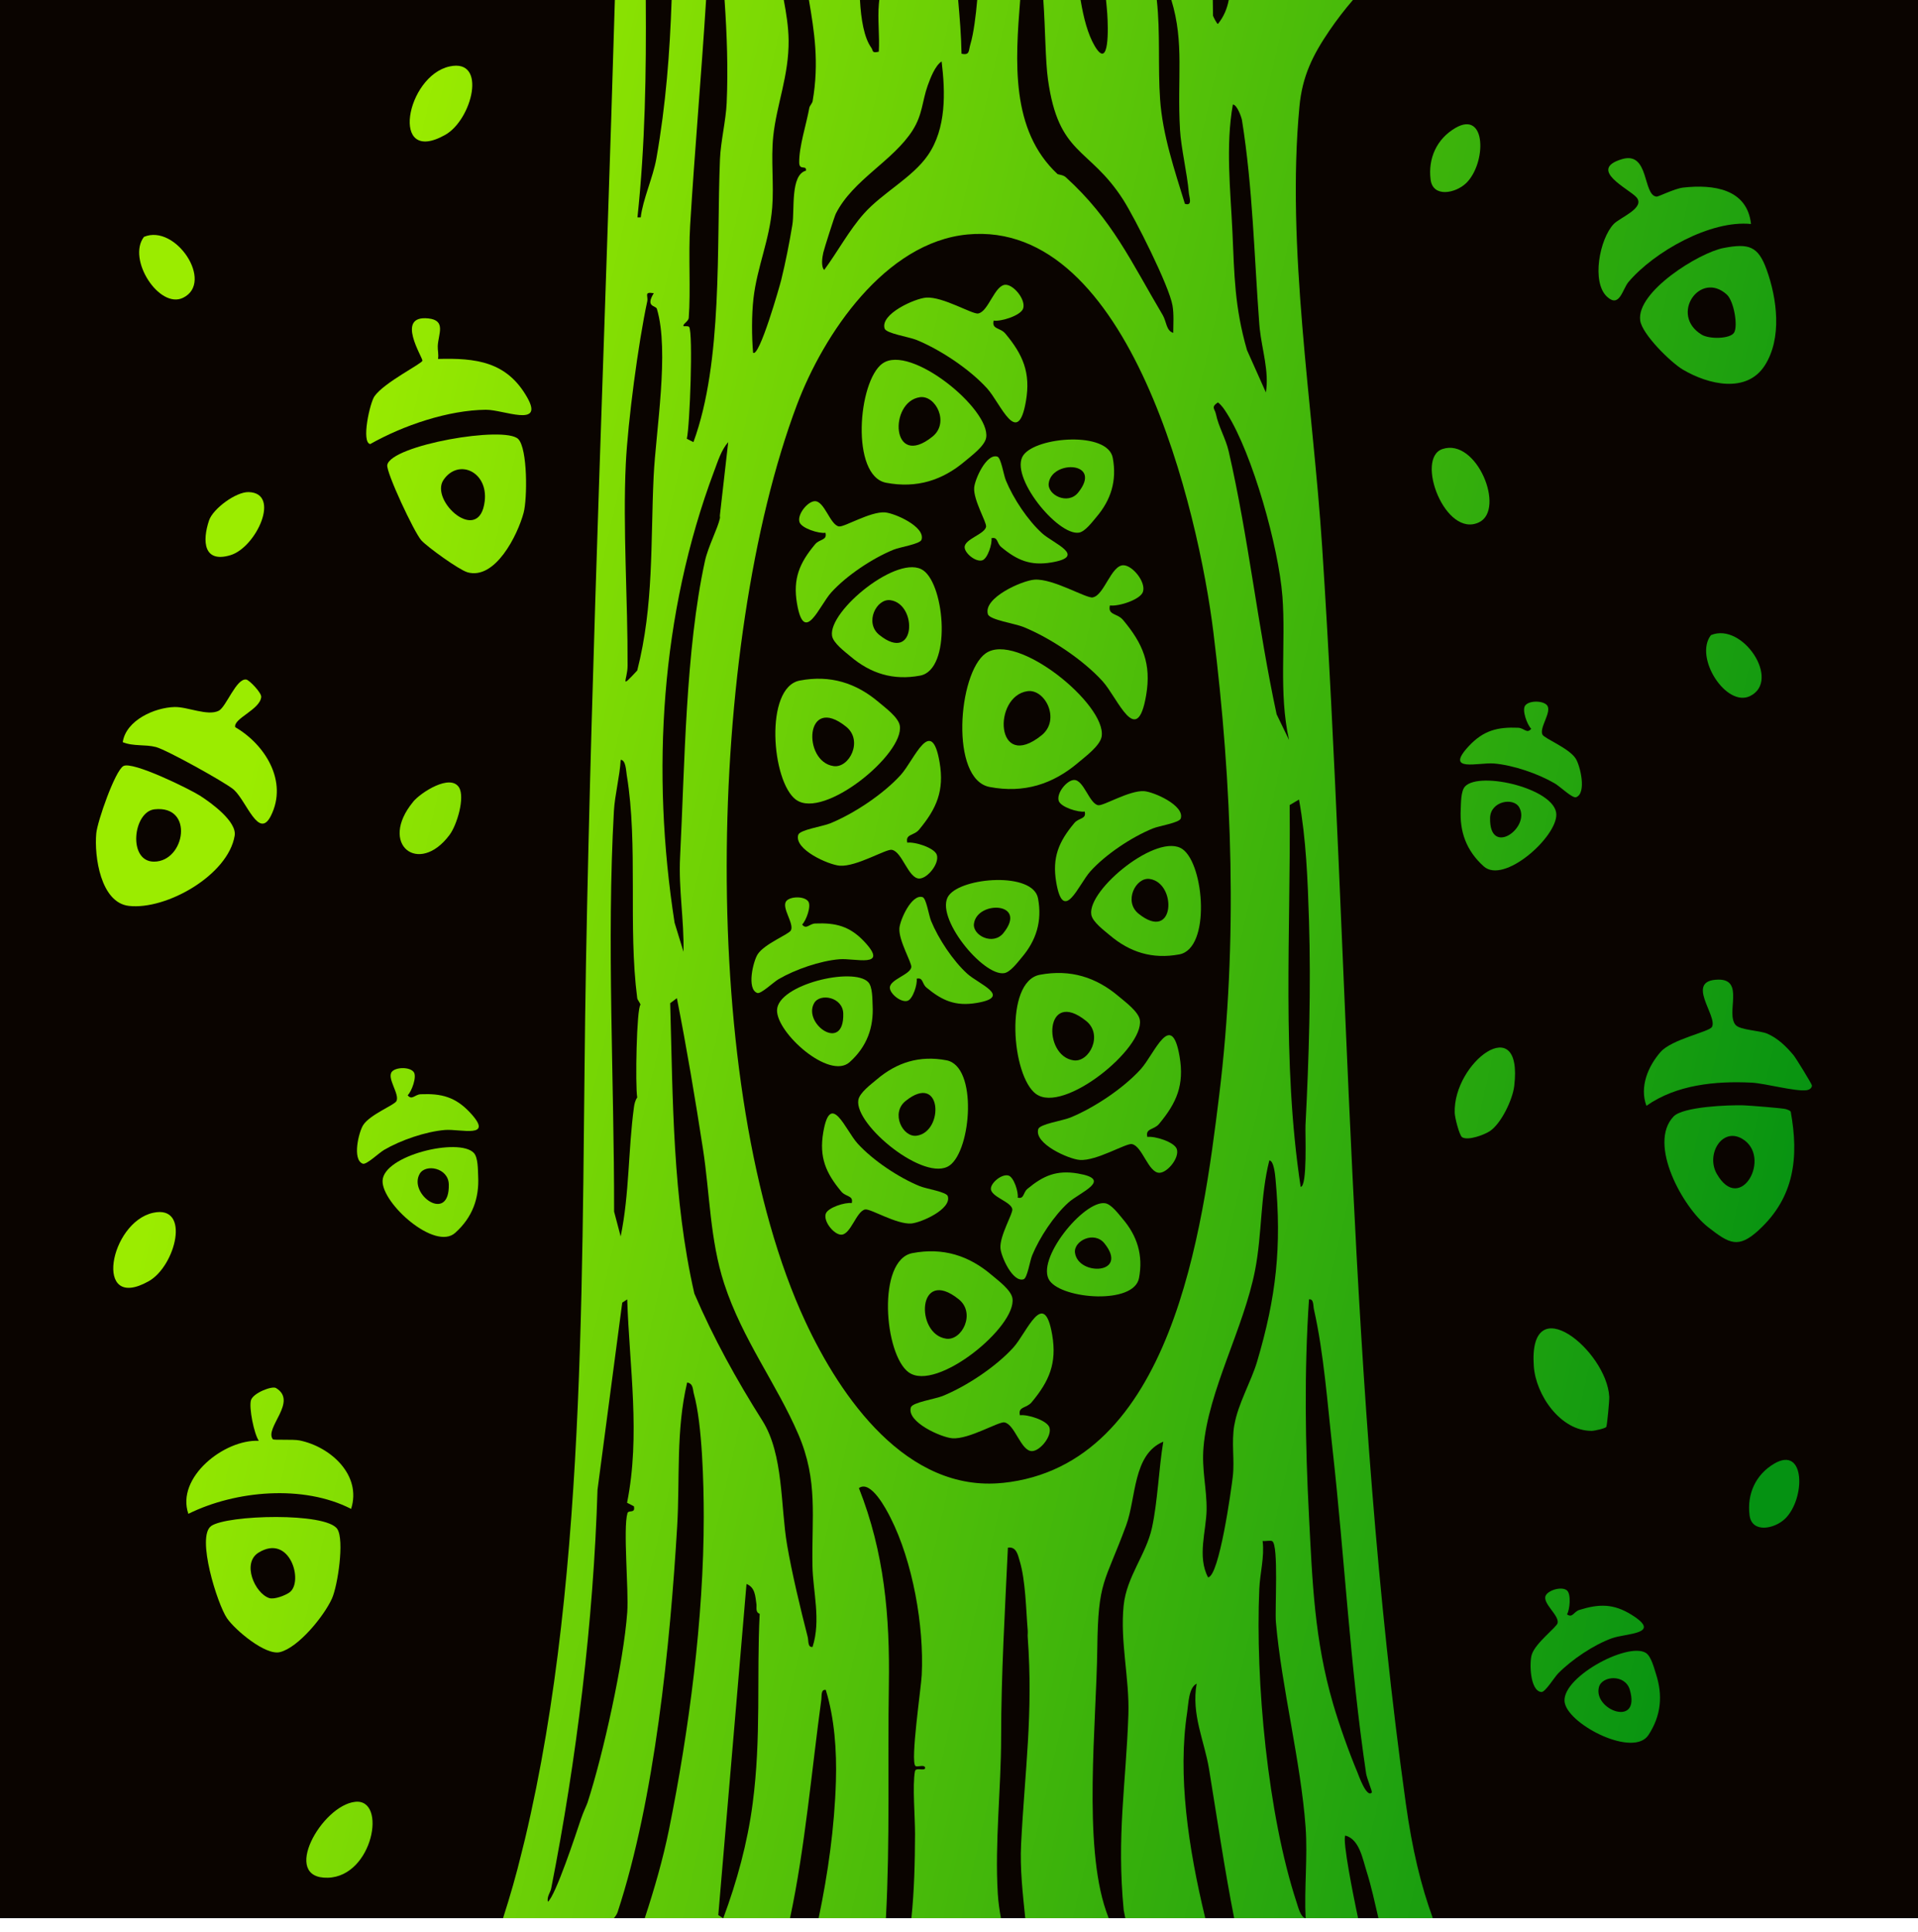 <?xml version="1.0" encoding="UTF-8"?>
<svg width="140" height="141" viewBox="0 0 140 141" fill="none" xmlns="http://www.w3.org/2000/svg">
<rect width="140" height="140" fill="#0A0400"/>
<path d="M73.969 98.348C74.964 97.249 76.205 93.926 76.804 97.434C77.154 99.498 76.588 100.803 75.303 102.345C74.928 102.796 74.286 102.649 74.447 103.294C74.989 103.212 76.429 103.663 76.599 104.18C76.806 104.811 75.926 105.896 75.333 105.91C74.523 105.929 74.075 103.953 73.326 103.818L73.32 103.813C72.896 103.737 70.733 105.06 69.519 104.973C68.71 104.915 66.156 103.786 66.487 102.717C66.599 102.353 68.259 102.11 68.811 101.886C70.559 101.172 72.7 99.748 73.969 98.348Z" fill="url(#paint0_linear_492_6823)"/>
<path fill-rule="evenodd" clip-rule="evenodd" d="M66.6 91.459C68.839 91.035 70.72 91.642 72.369 93.045C72.82 93.428 73.802 94.144 73.9 94.754C74.231 96.826 68.352 101.617 66.337 100.166L66.334 100.168C64.532 98.869 63.999 91.951 66.6 91.459ZM69.981 94.828C66.957 92.398 66.78 97.382 69.065 97.705C70.216 97.866 71.242 95.84 69.981 94.828Z" fill="url(#paint1_linear_492_6823)"/>
<path fill-rule="evenodd" clip-rule="evenodd" d="M80.673 87.82C81.129 87.894 81.666 88.629 81.953 88.966C83.003 90.199 83.457 91.607 83.139 93.283C82.77 95.227 77.592 94.828 76.621 93.481V93.482C75.536 91.973 79.122 87.572 80.673 87.82ZM80.618 90.751C79.861 89.808 78.346 90.576 78.467 91.438C78.707 93.147 82.436 93.015 80.618 90.751Z" fill="url(#paint2_linear_492_6823)"/>
<path d="M74.997 86.769C76.151 85.807 77.127 85.384 78.672 85.647C81.296 86.092 78.811 87.024 77.988 87.768C76.938 88.716 75.875 90.322 75.339 91.629C75.169 92.042 74.988 93.283 74.715 93.368C73.914 93.617 73.069 91.703 73.025 91.099C72.96 90.188 73.949 88.569 73.891 88.252H73.894C73.793 87.694 72.315 87.355 72.328 86.751C72.339 86.305 73.151 85.646 73.624 85.802C74.009 85.93 74.349 87.007 74.286 87.412C74.77 87.529 74.661 87.051 74.997 86.769Z" fill="url(#paint3_linear_492_6823)"/>
<path d="M60.092 82.647C60.619 79.557 61.713 82.482 62.591 83.453C63.709 84.689 65.596 85.944 67.136 86.573C67.623 86.773 69.085 86.986 69.183 87.306C69.473 88.252 67.222 89.245 66.509 89.297C65.439 89.373 63.534 88.205 63.159 88.273L63.157 88.272C62.501 88.389 62.104 90.13 61.391 90.114C60.865 90.101 60.091 89.146 60.274 88.588C60.422 88.134 61.691 87.735 62.17 87.809C62.312 87.24 61.746 87.369 61.415 86.973C60.28 85.616 59.783 84.468 60.092 82.647Z" fill="url(#paint4_linear_492_6823)"/>
<path d="M83.268 78.033C84.264 76.934 85.505 73.613 86.103 77.12C86.453 79.185 85.888 80.489 84.602 82.031C84.228 82.482 83.586 82.335 83.747 82.981C84.289 82.899 85.729 83.35 85.898 83.866C86.106 84.498 85.226 85.583 84.633 85.597C83.823 85.616 83.375 83.639 82.626 83.505L82.62 83.5C82.196 83.423 80.033 84.747 78.819 84.659C78.01 84.602 75.456 83.472 75.787 82.403C75.899 82.04 77.559 81.796 78.111 81.572C79.859 80.859 82 79.433 83.268 78.033Z" fill="url(#paint5_linear_492_6823)"/>
<path fill-rule="evenodd" clip-rule="evenodd" d="M63.999 78.783C65.454 77.547 67.113 77.011 69.085 77.386C71.373 77.821 70.906 83.917 69.317 85.061V85.059C67.54 86.341 62.359 82.116 62.651 80.289C62.736 79.751 63.602 79.122 63.999 78.783ZM66.911 82.89C68.924 82.605 68.765 78.215 66.101 80.356C64.992 81.247 65.897 83.032 66.911 82.89Z" fill="url(#paint6_linear_492_6823)"/>
<path fill-rule="evenodd" clip-rule="evenodd" d="M75.899 71.145C78.138 70.722 80.02 71.329 81.669 72.731C82.12 73.114 83.102 73.831 83.2 74.44C83.531 76.513 77.652 81.303 75.637 79.852L75.634 79.855C73.832 78.556 73.299 71.638 75.899 71.145ZM79.281 74.515C76.257 72.084 76.079 77.068 78.365 77.391C79.516 77.552 80.542 75.526 79.281 74.515Z" fill="url(#paint7_linear_492_6823)"/>
<path fill-rule="evenodd" clip-rule="evenodd" d="M56.718 73.722C56.772 71.862 62.293 70.547 63.376 71.685C63.695 72.021 63.673 72.928 63.695 73.371C63.78 74.99 63.285 76.385 62.017 77.522C60.543 78.846 56.671 75.384 56.718 73.722ZM61.552 73.978C61.522 72.767 59.851 72.458 59.425 73.216C58.577 74.72 61.623 76.88 61.552 73.978Z" fill="url(#paint8_linear_492_6823)"/>
<path d="M65.65 67.747C65.694 67.143 66.54 65.229 67.341 65.478C67.614 65.564 67.794 66.804 67.964 67.217C68.5 68.524 69.563 70.128 70.613 71.077C71.436 71.821 73.922 72.754 71.297 73.199C69.752 73.462 68.776 73.038 67.622 72.075C67.286 71.793 67.395 71.315 66.911 71.433C66.974 71.837 66.634 72.915 66.249 73.043C65.776 73.198 64.964 72.54 64.953 72.095C64.939 71.49 66.419 71.151 66.52 70.594H66.517C66.575 70.277 65.585 68.658 65.65 67.747Z" fill="url(#paint9_linear_492_6823)"/>
<path d="M57.395 65.765C57.674 65.417 58.719 65.387 59.001 65.797C59.23 66.133 58.845 67.194 58.55 67.478C58.861 67.87 59.066 67.421 59.504 67.402C61.002 67.34 62.035 67.594 63.104 68.742C64.92 70.689 62.38 69.918 61.272 70.011C59.864 70.128 58.044 70.755 56.824 71.469C56.441 71.693 55.541 72.57 55.273 72.472C54.486 72.181 54.976 70.15 55.309 69.642C55.81 68.879 57.579 68.195 57.726 67.908H57.729C57.986 67.402 57.016 66.238 57.395 65.765Z" fill="url(#paint10_linear_492_6823)"/>
<path fill-rule="evenodd" clip-rule="evenodd" d="M69.249 65.365C70.22 64.017 75.398 63.618 75.767 65.562C76.085 67.239 75.631 68.647 74.581 69.88C74.294 70.216 73.758 70.951 73.302 71.025C71.751 71.274 68.163 66.872 69.249 65.362V65.365ZM73.244 68.097C75.062 65.833 71.333 65.702 71.092 67.41C70.971 68.272 72.487 69.04 73.244 68.097Z" fill="url(#paint11_linear_492_6823)"/>
<path fill-rule="evenodd" clip-rule="evenodd" d="M79.656 66.752C79.364 64.925 84.544 60.701 86.322 61.982V61.98C87.911 63.123 88.378 69.221 86.09 69.655C84.118 70.03 82.458 69.494 81.004 68.258C80.607 67.919 79.741 67.29 79.656 66.752ZM83.916 64.151C82.902 64.009 81.997 65.794 83.106 66.686C85.77 68.827 85.928 64.436 83.916 64.151Z" fill="url(#paint12_linear_492_6823)"/>
<path d="M78.395 56.927C79.109 56.91 79.506 58.652 80.162 58.77L80.165 58.768C80.541 58.835 82.446 57.668 83.514 57.744C84.229 57.796 86.478 58.789 86.188 59.735C86.089 60.055 84.627 60.268 84.141 60.468C82.601 61.097 80.714 62.352 79.596 63.588C78.718 64.559 77.624 67.484 77.097 64.394C76.788 62.573 77.285 61.425 78.42 60.068C78.751 59.672 79.317 59.801 79.175 59.232C78.696 59.306 77.428 58.907 77.28 58.453C77.097 57.895 77.87 56.94 78.395 56.927Z" fill="url(#paint13_linear_492_6823)"/>
<path d="M65.749 56.558C66.744 55.458 67.986 52.136 68.585 55.645C68.935 57.709 68.368 59.014 67.083 60.556C66.708 61.006 66.067 60.859 66.227 61.504C66.769 61.422 68.21 61.874 68.38 62.391C68.587 63.022 67.706 64.107 67.113 64.121C66.304 64.14 65.856 62.163 65.106 62.029L65.1 62.023C64.676 61.948 62.513 63.271 61.3 63.184C60.49 63.126 57.937 61.997 58.267 60.928C58.38 60.564 60.039 60.32 60.592 60.096C62.339 59.382 64.48 57.958 65.749 56.558Z" fill="url(#paint14_linear_492_6823)"/>
<path fill-rule="evenodd" clip-rule="evenodd" d="M58.38 49.67C60.619 49.246 62.501 49.853 64.149 51.256C64.6 51.639 65.582 52.355 65.68 52.965C66.011 55.038 60.132 59.828 58.117 58.376L58.114 58.379C56.312 57.08 55.779 50.162 58.38 49.67ZM61.763 53.039C58.738 50.608 58.561 55.592 60.846 55.915C61.997 56.076 63.022 54.051 61.763 53.039Z" fill="url(#paint15_linear_492_6823)"/>
<path fill-rule="evenodd" clip-rule="evenodd" d="M71.942 47.69C74.201 46.063 80.782 51.428 80.413 53.75C80.303 54.434 79.202 55.235 78.699 55.664C76.851 57.234 74.745 57.914 72.237 57.438C69.328 56.888 69.924 49.142 71.942 47.688V47.69ZM74.999 50.446C72.443 50.808 72.642 56.388 76.027 53.668C77.435 52.533 76.287 50.266 74.999 50.446Z" fill="url(#paint16_linear_492_6823)"/>
<path d="M82.011 41.256C82.675 41.273 83.659 42.487 83.427 43.195C83.235 43.775 81.624 44.28 81.017 44.188C80.84 44.909 81.556 44.748 81.977 45.251C83.418 46.976 84.053 48.437 83.659 50.75C82.989 54.674 81.6 50.958 80.484 49.725C79.065 48.158 76.667 46.564 74.712 45.763C74.097 45.511 72.239 45.24 72.112 44.833C71.74 43.635 74.602 42.372 75.508 42.307C76.869 42.211 79.29 43.69 79.766 43.605V43.6C80.602 43.449 81.106 41.234 82.011 41.256Z" fill="url(#paint17_linear_492_6823)"/>
<path fill-rule="evenodd" clip-rule="evenodd" d="M60.734 46.405C60.442 44.579 65.623 40.354 67.4 41.637V41.634C68.989 42.777 69.457 48.874 67.168 49.309C65.196 49.683 63.536 49.148 62.082 47.912C61.685 47.573 60.819 46.944 60.734 46.405ZM64.994 43.805C63.98 43.663 63.074 45.449 64.184 46.34C66.848 48.481 67.007 44.089 64.994 43.805Z" fill="url(#paint18_linear_492_6823)"/>
<path d="M59.474 36.58C60.187 36.564 60.584 38.306 61.24 38.424L61.243 38.421C61.619 38.488 63.524 37.322 64.593 37.398C65.307 37.451 67.556 38.443 67.266 39.389C67.168 39.709 65.706 39.922 65.219 40.121C63.679 40.75 61.792 42.005 60.674 43.241C59.796 44.212 58.702 47.138 58.175 44.048C57.866 42.227 58.363 41.079 59.498 39.723C59.829 39.326 60.395 39.454 60.253 38.886C59.774 38.96 58.506 38.56 58.358 38.106C58.175 37.549 58.949 36.594 59.474 36.58Z" fill="url(#paint19_linear_492_6823)"/>
<path d="M71.108 35.596C71.152 34.991 71.997 33.078 72.798 33.326C73.071 33.411 73.252 34.653 73.422 35.065C73.958 36.373 75.021 37.978 76.071 38.927C76.894 39.67 79.38 40.603 76.755 41.049C75.21 41.311 74.234 40.887 73.08 39.925C72.744 39.643 72.853 39.165 72.369 39.282C72.432 39.687 72.092 40.764 71.707 40.893C71.234 41.048 70.422 40.389 70.411 39.943C70.398 39.339 71.876 39 71.977 38.442H71.975C72.032 38.125 71.043 36.506 71.108 35.596Z" fill="url(#paint20_linear_492_6823)"/>
<path fill-rule="evenodd" clip-rule="evenodd" d="M74.704 33.215C75.675 31.867 80.853 31.467 81.222 33.411C81.54 35.087 81.086 36.495 80.036 37.728C79.749 38.065 79.213 38.801 78.757 38.875C77.206 39.124 73.619 34.721 74.704 33.212V33.215ZM78.702 35.946C80.52 33.682 76.79 33.551 76.55 35.26C76.429 36.121 77.945 36.89 78.702 35.946Z" fill="url(#paint21_linear_492_6823)"/>
<path fill-rule="evenodd" clip-rule="evenodd" d="M64.42 26.529C66.435 25.077 72.314 29.868 71.983 31.94C71.885 32.55 70.903 33.267 70.452 33.649C68.803 35.052 66.922 35.659 64.683 35.235C62.082 34.743 62.615 27.826 64.417 26.526L64.42 26.529ZM67.149 28.99C64.863 29.313 65.041 34.297 68.065 31.866C69.325 30.855 68.3 28.829 67.149 28.99Z" fill="url(#paint22_linear_492_6823)"/>
<path d="M73.416 20.784C74.009 20.798 74.89 21.883 74.683 22.515C74.513 23.031 73.072 23.482 72.53 23.4C72.369 24.046 73.011 23.899 73.386 24.35C74.671 25.892 75.238 27.196 74.888 29.261C74.289 32.769 73.047 29.447 72.052 28.348C70.783 26.948 68.642 25.522 66.894 24.809C66.342 24.584 64.682 24.341 64.57 23.977C64.24 22.909 66.793 21.779 67.602 21.722C68.816 21.634 70.979 22.957 71.403 22.881L71.409 22.876C72.158 22.742 72.607 20.765 73.416 20.784Z" fill="url(#paint23_linear_492_6823)"/>
<path fill-rule="evenodd" clip-rule="evenodd" d="M47.137 0C47.177 5.301 47.091 10.604 46.529 15.865H46.769C46.922 14.547 47.664 12.959 47.91 11.572C48.612 7.597 48.893 3.803 49.024 0H51.538C51.196 5.487 50.708 10.964 50.376 16.441C50.239 18.708 50.425 21.165 50.272 23.221L50.267 23.218C50.247 23.461 49.802 23.669 49.895 23.803C49.913 23.83 50.234 23.768 50.303 23.863C50.597 24.291 50.357 31.082 50.133 32.025L50.617 32.266C52.774 26.387 52.296 17.935 52.553 11.613C52.602 10.355 52.987 8.78 53.042 7.514C53.152 5.029 53.06 2.511 52.889 0H57.21C57.392 0.97 57.551 1.954 57.562 2.929C57.592 5.532 56.685 7.615 56.441 9.947C56.264 11.656 56.501 13.453 56.364 15.159C56.175 17.524 55.26 19.488 54.997 21.79C54.86 22.996 54.868 24.563 54.97 25.744C55.421 26.119 56.914 20.877 57.023 20.434C57.346 19.116 57.614 17.751 57.836 16.414C58.016 15.323 57.674 12.764 58.831 12.455C58.883 12.007 58.344 12.477 58.336 11.867C58.317 10.7 58.861 9.07 59.074 7.869C59.099 7.722 59.291 7.533 59.315 7.386C59.809 4.544 59.427 2.245 59.046 0H62.771C62.849 1.435 63.077 2.753 63.592 3.473C63.756 3.702 63.605 3.899 64.146 3.773C64.217 2.633 64.048 1.406 64.152 0.276C64.161 0.184 64.172 0.092 64.181 0H69.939C70.052 1.306 70.164 2.61 70.184 3.921C70.802 4.057 70.693 3.691 70.827 3.248C71.068 2.454 71.234 1.11 71.329 0H74.465C74.11 4.483 73.755 9.498 77.186 12.698C77.244 12.75 77.594 12.753 77.791 12.931C81.198 16.023 82.554 19.094 84.876 23.007C85.144 23.461 85.122 24.144 85.638 24.295C85.638 23.631 85.696 22.96 85.584 22.299C85.343 20.874 82.841 15.911 81.972 14.558C79.489 10.697 77.269 11.391 76.492 5.786C76.305 4.44 76.301 2.075 76.156 0H78.876C79.092 1.304 79.402 2.501 79.907 3.357C80.995 5.2 80.889 1.974 80.821 0.995C80.798 0.667 80.767 0.335 80.732 0H84.438C84.704 2.408 84.509 4.868 84.679 7.26C84.862 9.857 85.732 12.409 86.489 14.875C87.071 15.066 86.804 14.378 86.779 14.099C86.653 12.622 86.213 10.85 86.128 9.434H86.131C85.91 5.733 86.464 3.137 85.5 0H88.526C88.532 0.383 88.54 0.764 88.54 1.143C88.54 1.175 88.833 1.777 88.901 1.744V1.747C89.335 1.209 89.572 0.619 89.69 0H98.753C98.141 0.71 97.567 1.458 97.036 2.236C95.817 4.027 95.056 5.562 94.849 7.779C93.88 18.061 95.832 29.594 96.505 39.881C98.501 70.361 98.387 101.273 102.611 131.608C103.082 134.985 103.709 137.59 104.585 140H100.617C100.348 138.852 100.099 137.683 99.764 136.626C99.461 135.672 99.231 134.239 98.198 133.968C97.963 134.29 98.83 138.562 98.991 139.333C99.039 139.56 99.085 139.782 99.13 140H95.3C95.194 137.83 95.455 135.522 95.3 133.366C94.955 128.598 93.538 123.112 93.131 118.382C93.049 117.444 93.341 112.78 92.866 112.484C92.735 112.405 92.376 112.501 92.163 112.468C92.305 113.652 91.972 114.795 91.92 115.954C91.624 122.705 92.534 132.442 94.645 138.854V138.852C94.745 139.155 94.929 139.924 95.279 140H90.085C89.378 136.401 88.85 132.779 88.25 129.109C87.913 127.056 86.946 125.128 87.347 122.883C86.76 123.173 86.752 124.341 86.656 124.967C85.952 129.545 86.726 134.823 87.976 140H82.138C82.078 139.691 82.027 139.459 82.021 139.401C81.499 133.927 82.183 130.331 82.363 125.152V125.149C82.453 122.516 81.748 119.834 82.018 117.182C82.234 115.068 83.654 113.471 84.083 111.516C84.504 109.593 84.58 107.204 84.911 105.222C82.683 106.149 82.943 109.32 82.202 111.327C80.616 115.626 80.154 115.309 80.094 120.31C80.028 125.786 79.046 134.588 80.736 139.475C80.767 139.564 80.838 139.756 80.925 140H74.836C74.656 138.207 74.442 136.393 74.534 134.58C74.81 129.139 75.423 125.122 75.016 119.479C75.004 119.317 75.029 119.153 75.016 118.994C74.887 117.455 74.865 115.363 74.425 113.908C74.299 113.493 74.187 112.859 73.569 112.957C73.353 117.597 73.077 122.193 73.074 126.855C73.071 130.593 72.607 134.463 72.831 138.212C72.866 138.807 72.954 139.404 73.06 140H66.526C66.735 137.974 66.783 135.92 66.791 133.858C66.796 132.625 66.591 130.312 66.785 129.271V129.275C66.846 128.956 67.529 129.306 67.529 129.021C67.477 128.745 66.947 129.007 66.818 128.888C66.441 128.538 67.234 123.195 67.28 122.254C67.458 118.669 66.624 113.971 65 110.77C64.705 110.184 63.564 107.978 62.694 108.609C64.553 113.312 64.959 117.966 64.88 122.989C64.79 128.642 64.969 134.34 64.665 140H59.755C60.439 136.717 60.913 133.39 61.016 129.992V129.989C61.081 127.788 60.917 125.426 60.277 123.34C59.906 123.277 59.987 123.779 59.952 124.039C59.265 129.053 58.752 134.939 57.665 140H52.794C53.796 137.304 54.558 134.512 54.937 131.644C55.577 126.79 55.219 122.426 55.451 117.783C55.118 117.668 55.249 117.31 55.211 117.059C55.132 116.515 55.123 115.85 54.489 115.609L52.43 139.771L52.779 140H47.063C47.762 137.869 48.389 135.713 48.834 133.52C50.294 126.301 51.369 118.12 51.369 110.701C51.369 108.292 51.262 103.942 50.649 101.735C50.556 101.404 50.619 100.986 50.157 100.901C49.329 104.407 49.635 107.901 49.428 111.406C48.911 120.077 47.793 131.294 45.083 139.552C45.026 139.725 44.914 139.877 44.811 140H36.719C37.227 138.419 37.689 136.816 38.077 135.204C38.154 134.881 38.243 134.553 38.317 134.238C43.034 114.406 42.398 90.858 42.772 70.342C43.201 46.918 44.198 23.45 44.88 0H47.137ZM45.419 95.074L43.614 108.729C43.322 118.33 42.091 128.403 40.231 137.837C40.179 138.11 39.901 138.434 39.991 138.803C40.549 138.379 42.058 133.804 42.405 132.762C42.572 132.264 42.827 131.745 42.889 131.554C44.027 128.043 45.523 121.319 45.785 117.66C45.9 116.058 45.471 111.563 45.799 110.444L45.796 110.447C45.875 110.174 46.398 110.496 46.269 109.936L45.771 109.679C46.758 104.76 45.943 99.777 45.782 94.836L45.419 95.074ZM95.546 94.836C95.193 100.132 95.272 105.364 95.546 110.657C95.795 115.451 95.937 119.662 97.306 124.356C97.755 125.893 98.457 127.867 99.078 129.347C99.144 129.5 99.748 131.258 100.134 130.826C100.183 130.774 99.771 129.799 99.716 129.438C98.534 121.48 98.152 113.723 97.268 105.793C96.899 102.49 96.631 98.763 95.906 95.556C95.846 95.291 95.903 94.776 95.546 94.836ZM48.919 73.219C49.121 80.347 49.088 87.416 50.682 94.41C52.091 97.691 53.77 100.718 55.651 103.693C57.201 106.149 56.966 109.919 57.453 112.763C57.8 114.8 58.437 117.458 58.957 119.476C59.028 119.749 58.943 120.26 59.312 120.2C59.938 118.237 59.339 116.181 59.304 114.294C59.235 110.726 59.733 108.084 58.276 104.691C56.693 101.006 54.188 97.762 52.859 93.683C51.82 90.492 51.815 87.117 51.314 83.874C50.746 80.196 50.127 76.505 49.408 72.852L48.919 73.219ZM92.652 84.691C91.985 87.319 92.127 90.06 91.61 92.712C90.787 96.936 88.196 101.503 87.849 105.618C87.706 107.292 88.091 108.634 88.072 110.185C88.053 111.724 87.372 113.597 88.179 115.123C88.991 115.068 89.874 108.735 89.986 107.756C90.126 106.531 89.874 105.298 90.096 104.002H90.101C90.364 102.457 91.321 100.852 91.759 99.378C93.159 94.653 93.563 90.983 93.103 86.048C93.076 85.782 92.991 84.719 92.652 84.691ZM88.567 46.129C87.487 37.379 82.51 15.974 70.613 17.114C64.614 17.689 60.118 24.375 58.169 29.551C51.598 46.999 50.868 79.447 58.784 96.452C61.365 102 66.189 108.954 73.192 108.229V108.232C85.565 106.947 87.791 89.714 88.991 79.947C90.372 68.709 89.945 57.296 88.567 46.129ZM45.306 55.459C45.238 56.67 44.88 57.997 44.811 59.191C44.273 68.825 44.836 78.783 44.825 88.43L45.304 90.242C45.943 87.155 45.851 83.937 46.272 80.822C46.305 80.568 46.365 80.311 46.513 80.098C46.36 79.241 46.468 73.534 46.753 73.333C46.712 73.175 46.529 72.981 46.513 72.85C45.834 67.627 46.592 61.679 45.75 56.582C45.701 56.295 45.686 55.453 45.306 55.459ZM94.135 58.759C94.228 68.042 93.541 77.435 94.938 86.622C95.441 86.627 95.263 82.677 95.291 82.141C95.545 77.172 95.699 72.103 95.546 67.17C95.453 64.209 95.343 61.264 94.818 58.357H94.815L94.135 58.759ZM53.154 32.269C52.651 32.834 52.394 33.676 52.129 34.382V34.379C48.219 44.808 47.525 56.342 49.239 67.342L49.889 69.464C49.941 67.156 49.523 64.889 49.641 62.57C49.982 55.817 50.035 47.483 51.454 40.953C51.686 39.892 52.388 38.58 52.55 37.822C52.566 37.746 52.533 37.658 52.55 37.581L53.154 32.269ZM88.898 29.37C88.368 29.728 88.671 29.816 88.756 30.229C88.942 31.139 89.469 32.006 89.683 32.93C91.137 39.249 91.816 45.796 93.185 52.137L94.091 54.007C93.317 50.559 93.871 46.968 93.606 43.504L93.604 43.501C93.334 39.968 91.441 33.144 89.549 30.163C89.36 29.868 89.185 29.586 88.898 29.37ZM47.716 21.399C46.972 21.279 47.333 21.591 47.243 22.001C46.592 25.009 45.829 30.764 45.679 33.849C45.454 38.519 45.829 43.816 45.809 48.582C45.806 49.637 45.162 50.389 46.513 48.938C47.732 44.161 47.483 39.602 47.71 34.795C47.868 31.437 48.878 25.645 47.948 22.542C47.871 22.282 47.085 22.43 47.721 21.399H47.716ZM89.989 7.629C89.45 10.689 89.819 13.871 89.959 16.939C90.101 20.076 90.109 22.387 91.022 25.556L92.401 28.643C92.647 27.11 92.119 25.535 91.951 23.995L91.923 23.69C91.543 18.676 91.449 13.737 90.656 8.771C90.623 8.568 90.301 7.637 89.989 7.629ZM68.732 4.487C68.257 4.78 67.898 5.734 67.715 6.245C67.318 7.353 67.343 8.367 66.621 9.499H66.624C65.177 11.768 62.268 13.103 61.008 15.597C60.92 15.766 60.165 18.129 60.096 18.433C60.02 18.766 59.911 19.442 60.16 19.704C61.125 18.397 61.981 16.8 63.056 15.594C64.425 14.057 66.594 12.974 67.728 11.331C69.079 9.376 69.008 6.751 68.732 4.487Z" fill="url(#paint24_linear_492_6823)"/>
<path d="M25.926 131.507C28.269 131.253 27.23 136.956 23.933 137.047C20.46 137.143 23.467 131.772 25.926 131.507Z" fill="url(#paint25_linear_492_6823)"/>
<path fill-rule="evenodd" clip-rule="evenodd" d="M114.223 124.324C113.794 122.514 118.789 119.815 120.13 120.635C120.526 120.878 120.74 121.761 120.877 122.183C121.377 123.728 121.259 125.202 120.327 126.629C119.244 128.286 114.61 125.943 114.226 124.324H114.223ZM118.963 123.326C118.621 122.167 116.926 122.298 116.71 123.14C116.281 124.81 119.78 126.112 118.963 123.326Z" fill="url(#paint26_linear_492_6823)"/>
<path d="M112.821 116.465C113.002 116.058 114.002 115.757 114.38 116.082C114.689 116.347 114.59 117.474 114.38 117.824C114.782 118.117 114.864 117.633 115.282 117.502C116.715 117.054 117.778 117.031 119.107 117.865C121.363 119.279 118.712 119.192 117.667 119.566C116.335 120.042 114.738 121.12 113.745 122.123C113.433 122.441 112.791 123.52 112.507 123.492C111.673 123.416 111.621 121.327 111.812 120.75C112.097 119.886 113.631 118.767 113.699 118.45H113.696C113.816 117.895 112.578 117.02 112.821 116.465Z" fill="url(#paint27_linear_492_6823)"/>
<path fill-rule="evenodd" clip-rule="evenodd" d="M15.409 111.379C16.561 110.561 23.828 110.362 24.624 111.601C25.149 112.415 24.651 115.746 24.227 116.679C23.65 117.95 21.794 120.238 20.44 120.58C19.379 120.848 17.156 118.962 16.571 118.111C15.868 117.089 14.316 112.158 15.412 111.379H15.409ZM21.13 116.225C22.182 115.467 21.173 111.905 18.874 113.318C17.633 114.084 18.605 116.296 19.655 116.638C20.016 116.755 20.815 116.449 21.13 116.225Z" fill="url(#paint28_linear_492_6823)"/>
<path d="M129.512 106.821C131.795 105.487 131.789 109.411 130.288 110.857V110.854C129.522 111.59 127.873 111.923 127.704 110.589C127.507 109.041 128.153 107.614 129.512 106.821Z" fill="url(#paint29_linear_492_6823)"/>
<path d="M18.321 102.189C18.485 101.662 19.861 101.133 20.145 101.306C21.775 102.287 19.278 104.221 19.915 105.044C19.975 105.123 21.403 105.035 21.868 105.131C24.127 105.59 26.418 107.658 25.628 110.13V110.127C22.147 108.339 17.189 108.782 13.749 110.488C12.833 107.839 16.36 105.041 18.892 105.158C18.537 104.644 18.157 102.718 18.321 102.189Z" fill="url(#paint30_linear_492_6823)"/>
<path d="M111.957 99.717C111.547 93.893 117.272 98.561 117.464 101.94C117.48 102.201 117.305 104.046 117.248 104.142V104.145C117.181 104.251 116.392 104.432 116.184 104.432C113.909 104.445 112.105 101.82 111.957 99.717Z" fill="url(#paint31_linear_492_6823)"/>
<path d="M11.184 88.515C13.943 87.919 12.822 92.405 10.856 93.51C6.777 95.807 8.002 89.201 11.184 88.515Z" fill="url(#paint32_linear_492_6823)"/>
<path fill-rule="evenodd" clip-rule="evenodd" d="M127.256 80.672C127.649 80.683 130.204 80.885 130.368 80.951C130.491 81 130.62 81.023 130.71 81.132C131.306 84.429 131.004 87.369 128.374 89.78H128.377C126.878 91.153 126.233 90.778 124.678 89.564C122.843 88.134 120.253 83.483 122.159 81.487C122.845 80.768 126.181 80.642 127.256 80.672ZM127.146 83.103C125.681 82.267 124.516 84.268 125.307 85.662C127.037 88.714 129.397 84.389 127.146 83.103Z" fill="url(#paint33_linear_492_6823)"/>
<path fill-rule="evenodd" clip-rule="evenodd" d="M27.925 86.182C27.98 84.323 33.5 83.007 34.583 84.144C34.903 84.481 34.88 85.389 34.902 85.832C34.987 87.451 34.492 88.845 33.224 89.982C31.75 91.306 27.878 87.844 27.925 86.182ZM32.759 86.439C32.729 85.228 31.059 84.919 30.632 85.676C29.784 87.18 32.83 89.34 32.759 86.439Z" fill="url(#paint34_linear_492_6823)"/>
<path d="M28.602 78.225C28.882 77.878 29.926 77.848 30.208 78.258C30.437 78.594 30.052 79.655 29.757 79.939C30.068 80.33 30.273 79.882 30.711 79.863C32.209 79.8 33.242 80.055 34.311 81.203C36.127 83.15 33.587 82.379 32.479 82.472C31.071 82.589 29.25 83.215 28.031 83.929C27.648 84.153 26.748 85.031 26.48 84.933C25.693 84.643 26.183 82.611 26.517 82.103C27.017 81.34 28.785 80.656 28.933 80.369H28.936C29.193 79.863 28.222 78.698 28.602 78.225Z" fill="url(#paint35_linear_492_6823)"/>
<path d="M106.184 81.231C106.053 77.534 111.194 73.678 110.527 79.269C110.41 80.248 109.583 82.004 108.744 82.559C108.317 82.84 107.15 83.264 106.726 83.002C106.524 82.876 106.196 81.584 106.184 81.231Z" fill="url(#paint36_linear_492_6823)"/>
<path d="M125.41 71.498C127.371 71.46 125.952 73.935 126.684 74.805C127.002 75.182 128.451 75.207 129.001 75.444C129.766 75.775 130.384 76.379 130.912 77.011C131.1 77.237 132.228 79.08 132.252 79.209C132.276 79.354 132.134 79.529 131.88 79.567C131.073 79.688 128.844 79.067 127.857 79.018C125.235 78.886 122.359 79.166 120.177 80.708C119.665 79.341 120.284 77.837 121.208 76.781C122.028 75.844 124.75 75.319 124.959 74.952C125.402 74.17 122.949 71.547 125.41 71.498Z" fill="url(#paint37_linear_492_6823)"/>
<path fill-rule="evenodd" clip-rule="evenodd" d="M9.005 55.912C9.658 55.532 13.813 57.575 14.595 58.072C15.44 58.611 17.298 59.968 17.129 60.993C16.653 63.872 12.136 66.432 9.401 66.117H9.404C7.343 65.879 6.87 62.497 7.028 60.815C7.107 59.962 8.389 56.268 9.005 55.912ZM11.28 59.068C9.705 59.241 9.311 62.901 11.25 62.888C13.519 62.871 14.184 58.751 11.28 59.068Z" fill="url(#paint38_linear_492_6823)"/>
<path fill-rule="evenodd" clip-rule="evenodd" d="M106.942 57.395C108.025 56.257 113.546 57.572 113.6 59.432C113.647 61.094 109.776 64.555 108.302 63.232C107.033 62.095 106.537 60.701 106.622 59.082C106.644 58.639 106.622 57.731 106.942 57.395ZM110.893 58.926C110.467 58.168 108.797 58.477 108.766 59.688C108.695 62.59 111.741 60.43 110.893 58.926Z" fill="url(#paint39_linear_492_6823)"/>
<path d="M30.153 58.519C30.719 57.832 32.87 56.452 33.505 57.471C33.956 58.195 33.358 60.208 32.813 60.938C30.569 63.946 27.599 61.625 30.155 58.522L30.153 58.519Z" fill="url(#paint40_linear_492_6823)"/>
<path d="M17.982 49.599C18.204 49.638 19.092 50.562 19.067 50.865C18.987 51.795 17.014 52.44 17.17 53.074C19.352 54.34 21.036 57.031 19.77 59.549C18.893 61.289 18.017 58.531 17.098 57.666L17.012 57.592C16.323 57.039 12.157 54.727 11.382 54.523C10.591 54.316 9.738 54.488 8.959 54.168C9.199 52.56 11.294 51.639 12.74 51.603C13.697 51.579 15.143 52.281 15.964 51.877C16.508 51.609 17.252 49.47 17.982 49.599Z" fill="url(#paint41_linear_492_6823)"/>
<path d="M111.317 51.51C111.599 51.1 112.644 51.13 112.923 51.477C113.302 51.951 112.332 53.115 112.589 53.621H112.592C112.74 53.908 114.508 54.592 115.009 55.355C115.342 55.863 115.831 57.895 115.044 58.185C114.776 58.282 113.877 57.406 113.494 57.182C112.274 56.468 110.453 55.841 109.045 55.724C107.937 55.631 105.397 56.402 107.213 54.455C108.282 53.307 109.316 53.052 110.814 53.115C111.252 53.135 111.457 53.582 111.768 53.191C111.473 52.907 111.088 51.846 111.317 51.51Z" fill="url(#paint42_linear_492_6823)"/>
<path d="M124.886 46.355C127.199 45.388 130.023 49.672 127.748 50.799C126.012 51.66 123.628 47.985 124.886 46.355Z" fill="url(#paint43_linear_492_6823)"/>
<path fill-rule="evenodd" clip-rule="evenodd" d="M28.268 33.937C28.536 32.49 36.855 31.041 37.831 32.047C38.52 32.761 38.492 36.417 38.221 37.423C37.784 39.055 36.144 42.36 34.104 41.765L34.106 41.762C33.496 41.583 31.193 39.925 30.752 39.435C30.23 38.856 28.173 34.455 28.268 33.937ZM35.381 36.572C35.63 34.423 33.464 33.442 32.379 35.017C31.326 36.545 34.998 39.84 35.381 36.572Z" fill="url(#paint44_linear_492_6823)"/>
<path d="M18.149 35.916C20.527 35.982 18.709 39.946 16.828 40.518C14.859 41.114 14.75 39.506 15.259 37.983C15.546 37.13 17.22 35.891 18.149 35.916Z" fill="url(#paint45_linear_492_6823)"/>
<path d="M105.285 32.774C107.79 31.93 109.904 37.174 107.968 38.117C105.496 39.323 103.281 33.45 105.285 32.774Z" fill="url(#paint46_linear_492_6823)"/>
<path d="M31.279 23.242C32.581 23.387 31.993 24.385 31.952 25.249C31.938 25.566 32.032 25.881 31.971 26.198C34.728 26.124 37.003 26.376 38.493 29.028C39.734 31.235 36.726 29.897 35.487 29.908V29.906C32.712 29.931 29.428 31.051 27.024 32.41C26.352 32.291 27 29.395 27.334 28.922C28.053 27.902 30.806 26.544 30.834 26.324C30.858 26.092 28.827 22.969 31.279 23.242Z" fill="url(#paint47_linear_492_6823)"/>
<path fill-rule="evenodd" clip-rule="evenodd" d="M125.812 18.099C127.65 17.749 128.33 17.957 128.951 19.68C129.719 21.81 130.084 24.683 128.823 26.663C127.5 28.744 124.688 28.068 122.853 26.985H122.85C121.956 26.457 119.862 24.399 119.723 23.393C119.433 21.29 124.019 18.44 125.812 18.099ZM126.045 21.5C124.095 19.72 121.842 22.98 124.207 24.424C124.778 24.771 126.279 24.735 126.569 24.287C126.878 23.811 126.564 21.973 126.045 21.5Z" fill="url(#paint48_linear_492_6823)"/>
<path d="M118.383 11.618C120.411 11.006 119.892 14.267 120.923 14.352C121.04 14.364 122.244 13.76 122.859 13.691C125.085 13.443 127.532 13.79 127.811 16.349C124.85 16.048 120.75 18.369 118.872 20.576C118.421 21.107 118.224 22.504 117.306 21.662C116.143 20.593 116.765 17.429 117.79 16.349C118.233 15.881 120.132 15.17 119.446 14.396C118.893 13.776 115.859 12.378 118.383 11.618Z" fill="url(#paint49_linear_492_6823)"/>
<path d="M10.509 17.287C12.822 16.319 15.647 20.604 13.372 21.73C11.636 22.591 9.252 18.917 10.509 17.287Z" fill="url(#paint50_linear_492_6823)"/>
<path d="M106.231 9.341C108.515 8.006 108.509 11.931 107.008 13.377V13.374C106.242 14.109 104.593 14.443 104.424 13.108C104.227 11.561 104.872 10.134 106.231 9.341Z" fill="url(#paint51_linear_492_6823)"/>
<path d="M32.824 4.848C35.583 4.252 34.462 8.739 32.496 9.844C28.416 12.14 29.641 5.534 32.824 4.848Z" fill="url(#paint52_linear_492_6823)"/>
<defs>
<linearGradient id="paint0_linear_492_6823" x1="132" y1="92" x2="16" y2="65.5" gradientUnits="userSpaceOnUse">
<stop stop-color="#059212"/>
<stop offset="1" stop-color="#9BEC00"/>
</linearGradient>
<linearGradient id="paint1_linear_492_6823" x1="132" y1="92" x2="16" y2="65.5" gradientUnits="userSpaceOnUse">
<stop stop-color="#059212"/>
<stop offset="1" stop-color="#9BEC00"/>
</linearGradient>
<linearGradient id="paint2_linear_492_6823" x1="132" y1="92" x2="16" y2="65.5" gradientUnits="userSpaceOnUse">
<stop stop-color="#059212"/>
<stop offset="1" stop-color="#9BEC00"/>
</linearGradient>
<linearGradient id="paint3_linear_492_6823" x1="132" y1="92" x2="16" y2="65.5" gradientUnits="userSpaceOnUse">
<stop stop-color="#059212"/>
<stop offset="1" stop-color="#9BEC00"/>
</linearGradient>
<linearGradient id="paint4_linear_492_6823" x1="132" y1="92" x2="16" y2="65.5" gradientUnits="userSpaceOnUse">
<stop stop-color="#059212"/>
<stop offset="1" stop-color="#9BEC00"/>
</linearGradient>
<linearGradient id="paint5_linear_492_6823" x1="132" y1="92" x2="16" y2="65.5" gradientUnits="userSpaceOnUse">
<stop stop-color="#059212"/>
<stop offset="1" stop-color="#9BEC00"/>
</linearGradient>
<linearGradient id="paint6_linear_492_6823" x1="132" y1="92" x2="16" y2="65.5" gradientUnits="userSpaceOnUse">
<stop stop-color="#059212"/>
<stop offset="1" stop-color="#9BEC00"/>
</linearGradient>
<linearGradient id="paint7_linear_492_6823" x1="132" y1="92" x2="16" y2="65.5" gradientUnits="userSpaceOnUse">
<stop stop-color="#059212"/>
<stop offset="1" stop-color="#9BEC00"/>
</linearGradient>
<linearGradient id="paint8_linear_492_6823" x1="132" y1="92" x2="16" y2="65.5" gradientUnits="userSpaceOnUse">
<stop stop-color="#059212"/>
<stop offset="1" stop-color="#9BEC00"/>
</linearGradient>
<linearGradient id="paint9_linear_492_6823" x1="132" y1="92" x2="16" y2="65.5" gradientUnits="userSpaceOnUse">
<stop stop-color="#059212"/>
<stop offset="1" stop-color="#9BEC00"/>
</linearGradient>
<linearGradient id="paint10_linear_492_6823" x1="132" y1="92" x2="16" y2="65.5" gradientUnits="userSpaceOnUse">
<stop stop-color="#059212"/>
<stop offset="1" stop-color="#9BEC00"/>
</linearGradient>
<linearGradient id="paint11_linear_492_6823" x1="132" y1="92" x2="16" y2="65.5" gradientUnits="userSpaceOnUse">
<stop stop-color="#059212"/>
<stop offset="1" stop-color="#9BEC00"/>
</linearGradient>
<linearGradient id="paint12_linear_492_6823" x1="132" y1="92" x2="16" y2="65.5" gradientUnits="userSpaceOnUse">
<stop stop-color="#059212"/>
<stop offset="1" stop-color="#9BEC00"/>
</linearGradient>
<linearGradient id="paint13_linear_492_6823" x1="132" y1="92" x2="16" y2="65.5" gradientUnits="userSpaceOnUse">
<stop stop-color="#059212"/>
<stop offset="1" stop-color="#9BEC00"/>
</linearGradient>
<linearGradient id="paint14_linear_492_6823" x1="132" y1="92" x2="16" y2="65.5" gradientUnits="userSpaceOnUse">
<stop stop-color="#059212"/>
<stop offset="1" stop-color="#9BEC00"/>
</linearGradient>
<linearGradient id="paint15_linear_492_6823" x1="132" y1="92" x2="16" y2="65.5" gradientUnits="userSpaceOnUse">
<stop stop-color="#059212"/>
<stop offset="1" stop-color="#9BEC00"/>
</linearGradient>
<linearGradient id="paint16_linear_492_6823" x1="132" y1="92" x2="16" y2="65.5" gradientUnits="userSpaceOnUse">
<stop stop-color="#059212"/>
<stop offset="1" stop-color="#9BEC00"/>
</linearGradient>
<linearGradient id="paint17_linear_492_6823" x1="132" y1="92" x2="16" y2="65.5" gradientUnits="userSpaceOnUse">
<stop stop-color="#059212"/>
<stop offset="1" stop-color="#9BEC00"/>
</linearGradient>
<linearGradient id="paint18_linear_492_6823" x1="132" y1="92" x2="16" y2="65.5" gradientUnits="userSpaceOnUse">
<stop stop-color="#059212"/>
<stop offset="1" stop-color="#9BEC00"/>
</linearGradient>
<linearGradient id="paint19_linear_492_6823" x1="132" y1="92" x2="16" y2="65.5" gradientUnits="userSpaceOnUse">
<stop stop-color="#059212"/>
<stop offset="1" stop-color="#9BEC00"/>
</linearGradient>
<linearGradient id="paint20_linear_492_6823" x1="132" y1="92" x2="16" y2="65.5" gradientUnits="userSpaceOnUse">
<stop stop-color="#059212"/>
<stop offset="1" stop-color="#9BEC00"/>
</linearGradient>
<linearGradient id="paint21_linear_492_6823" x1="132" y1="92" x2="16" y2="65.5" gradientUnits="userSpaceOnUse">
<stop stop-color="#059212"/>
<stop offset="1" stop-color="#9BEC00"/>
</linearGradient>
<linearGradient id="paint22_linear_492_6823" x1="132" y1="92" x2="16" y2="65.5" gradientUnits="userSpaceOnUse">
<stop stop-color="#059212"/>
<stop offset="1" stop-color="#9BEC00"/>
</linearGradient>
<linearGradient id="paint23_linear_492_6823" x1="132" y1="92" x2="16" y2="65.5" gradientUnits="userSpaceOnUse">
<stop stop-color="#059212"/>
<stop offset="1" stop-color="#9BEC00"/>
</linearGradient>
<linearGradient id="paint24_linear_492_6823" x1="132" y1="92" x2="16" y2="65.5" gradientUnits="userSpaceOnUse">
<stop stop-color="#059212"/>
<stop offset="1" stop-color="#9BEC00"/>
</linearGradient>
<linearGradient id="paint25_linear_492_6823" x1="132" y1="92" x2="16" y2="65.5" gradientUnits="userSpaceOnUse">
<stop stop-color="#059212"/>
<stop offset="1" stop-color="#9BEC00"/>
</linearGradient>
<linearGradient id="paint26_linear_492_6823" x1="132" y1="92" x2="16" y2="65.5" gradientUnits="userSpaceOnUse">
<stop stop-color="#059212"/>
<stop offset="1" stop-color="#9BEC00"/>
</linearGradient>
<linearGradient id="paint27_linear_492_6823" x1="132" y1="92" x2="16" y2="65.5" gradientUnits="userSpaceOnUse">
<stop stop-color="#059212"/>
<stop offset="1" stop-color="#9BEC00"/>
</linearGradient>
<linearGradient id="paint28_linear_492_6823" x1="132" y1="92" x2="16" y2="65.5" gradientUnits="userSpaceOnUse">
<stop stop-color="#059212"/>
<stop offset="1" stop-color="#9BEC00"/>
</linearGradient>
<linearGradient id="paint29_linear_492_6823" x1="132" y1="92" x2="16" y2="65.5" gradientUnits="userSpaceOnUse">
<stop stop-color="#059212"/>
<stop offset="1" stop-color="#9BEC00"/>
</linearGradient>
<linearGradient id="paint30_linear_492_6823" x1="132" y1="92" x2="16" y2="65.5" gradientUnits="userSpaceOnUse">
<stop stop-color="#059212"/>
<stop offset="1" stop-color="#9BEC00"/>
</linearGradient>
<linearGradient id="paint31_linear_492_6823" x1="132" y1="92" x2="16" y2="65.5" gradientUnits="userSpaceOnUse">
<stop stop-color="#059212"/>
<stop offset="1" stop-color="#9BEC00"/>
</linearGradient>
<linearGradient id="paint32_linear_492_6823" x1="132" y1="92" x2="16" y2="65.5" gradientUnits="userSpaceOnUse">
<stop stop-color="#059212"/>
<stop offset="1" stop-color="#9BEC00"/>
</linearGradient>
<linearGradient id="paint33_linear_492_6823" x1="132" y1="92" x2="16" y2="65.5" gradientUnits="userSpaceOnUse">
<stop stop-color="#059212"/>
<stop offset="1" stop-color="#9BEC00"/>
</linearGradient>
<linearGradient id="paint34_linear_492_6823" x1="132" y1="92" x2="16" y2="65.5" gradientUnits="userSpaceOnUse">
<stop stop-color="#059212"/>
<stop offset="1" stop-color="#9BEC00"/>
</linearGradient>
<linearGradient id="paint35_linear_492_6823" x1="132" y1="92" x2="16" y2="65.5" gradientUnits="userSpaceOnUse">
<stop stop-color="#059212"/>
<stop offset="1" stop-color="#9BEC00"/>
</linearGradient>
<linearGradient id="paint36_linear_492_6823" x1="132" y1="92" x2="16" y2="65.5" gradientUnits="userSpaceOnUse">
<stop stop-color="#059212"/>
<stop offset="1" stop-color="#9BEC00"/>
</linearGradient>
<linearGradient id="paint37_linear_492_6823" x1="132" y1="92" x2="16" y2="65.5" gradientUnits="userSpaceOnUse">
<stop stop-color="#059212"/>
<stop offset="1" stop-color="#9BEC00"/>
</linearGradient>
<linearGradient id="paint38_linear_492_6823" x1="132" y1="92" x2="16" y2="65.5" gradientUnits="userSpaceOnUse">
<stop stop-color="#059212"/>
<stop offset="1" stop-color="#9BEC00"/>
</linearGradient>
<linearGradient id="paint39_linear_492_6823" x1="132" y1="92" x2="16" y2="65.5" gradientUnits="userSpaceOnUse">
<stop stop-color="#059212"/>
<stop offset="1" stop-color="#9BEC00"/>
</linearGradient>
<linearGradient id="paint40_linear_492_6823" x1="132" y1="92" x2="16" y2="65.5" gradientUnits="userSpaceOnUse">
<stop stop-color="#059212"/>
<stop offset="1" stop-color="#9BEC00"/>
</linearGradient>
<linearGradient id="paint41_linear_492_6823" x1="132" y1="92" x2="16" y2="65.5" gradientUnits="userSpaceOnUse">
<stop stop-color="#059212"/>
<stop offset="1" stop-color="#9BEC00"/>
</linearGradient>
<linearGradient id="paint42_linear_492_6823" x1="132" y1="92" x2="16" y2="65.5" gradientUnits="userSpaceOnUse">
<stop stop-color="#059212"/>
<stop offset="1" stop-color="#9BEC00"/>
</linearGradient>
<linearGradient id="paint43_linear_492_6823" x1="132" y1="92" x2="16" y2="65.5" gradientUnits="userSpaceOnUse">
<stop stop-color="#059212"/>
<stop offset="1" stop-color="#9BEC00"/>
</linearGradient>
<linearGradient id="paint44_linear_492_6823" x1="132" y1="92" x2="16" y2="65.5" gradientUnits="userSpaceOnUse">
<stop stop-color="#059212"/>
<stop offset="1" stop-color="#9BEC00"/>
</linearGradient>
<linearGradient id="paint45_linear_492_6823" x1="132" y1="92" x2="16" y2="65.5" gradientUnits="userSpaceOnUse">
<stop stop-color="#059212"/>
<stop offset="1" stop-color="#9BEC00"/>
</linearGradient>
<linearGradient id="paint46_linear_492_6823" x1="132" y1="92" x2="16" y2="65.5" gradientUnits="userSpaceOnUse">
<stop stop-color="#059212"/>
<stop offset="1" stop-color="#9BEC00"/>
</linearGradient>
<linearGradient id="paint47_linear_492_6823" x1="132" y1="92" x2="16" y2="65.5" gradientUnits="userSpaceOnUse">
<stop stop-color="#059212"/>
<stop offset="1" stop-color="#9BEC00"/>
</linearGradient>
<linearGradient id="paint48_linear_492_6823" x1="132" y1="92" x2="16" y2="65.5" gradientUnits="userSpaceOnUse">
<stop stop-color="#059212"/>
<stop offset="1" stop-color="#9BEC00"/>
</linearGradient>
<linearGradient id="paint49_linear_492_6823" x1="132" y1="92" x2="16" y2="65.5" gradientUnits="userSpaceOnUse">
<stop stop-color="#059212"/>
<stop offset="1" stop-color="#9BEC00"/>
</linearGradient>
<linearGradient id="paint50_linear_492_6823" x1="132" y1="92" x2="16" y2="65.5" gradientUnits="userSpaceOnUse">
<stop stop-color="#059212"/>
<stop offset="1" stop-color="#9BEC00"/>
</linearGradient>
<linearGradient id="paint51_linear_492_6823" x1="132" y1="92" x2="16" y2="65.5" gradientUnits="userSpaceOnUse">
<stop stop-color="#059212"/>
<stop offset="1" stop-color="#9BEC00"/>
</linearGradient>
<linearGradient id="paint52_linear_492_6823" x1="132" y1="92" x2="16" y2="65.5" gradientUnits="userSpaceOnUse">
<stop stop-color="#059212"/>
<stop offset="1" stop-color="#9BEC00"/>
</linearGradient>
</defs>
</svg>

